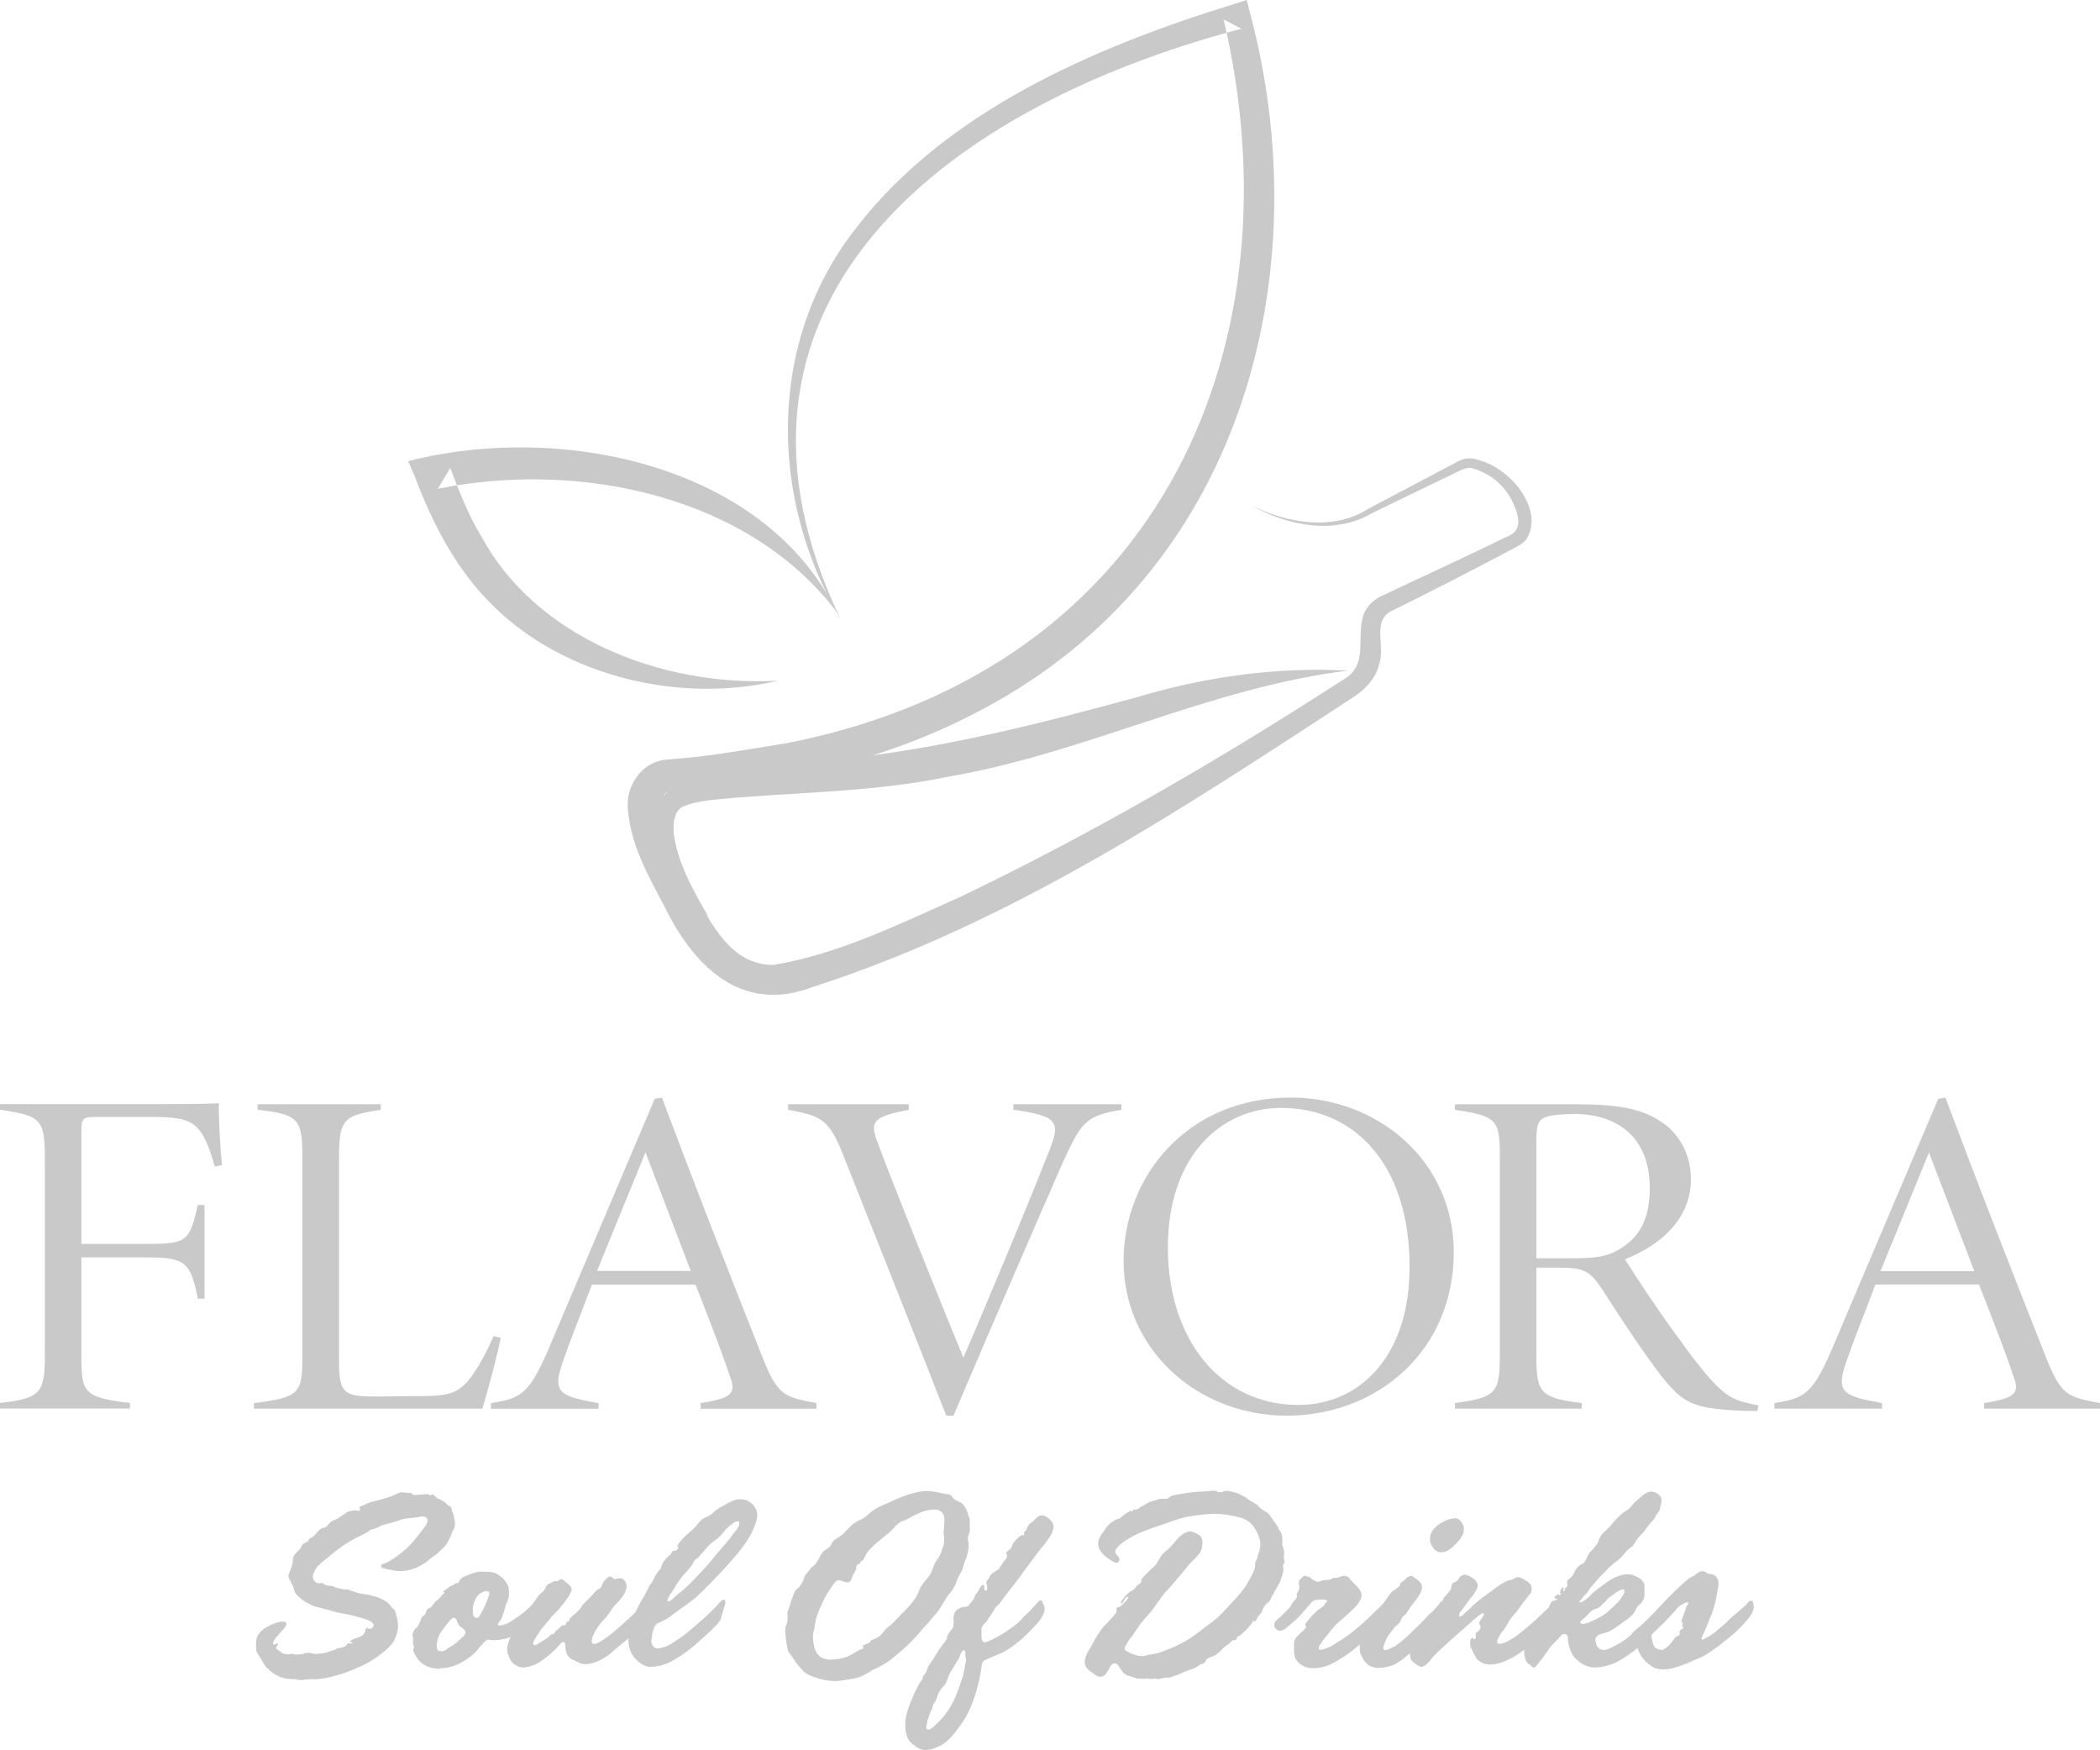 <?xml version="1.0" encoding="UTF-8"?>
<svg id="_Слой_2" data-name=" Слой 2" xmlns="http://www.w3.org/2000/svg" viewBox="0 0 233.2 194.31">
  <defs>
    <style>
      .cls-1 {
        fill-rule: evenodd;
      }

      .cls-1, .cls-2 {
        fill: #c9c9c9;
      }
    </style>
  </defs>
  <g id="_Слой_1-2" data-name=" Слой 1-2">
    <g>
      <path class="cls-1" d="m86.35,75.59c-11.61,2.7-24.84-.88-32.58-9.35-3.54-3.83-5.89-8.52-7.66-13.21l-.78-1.83c17.48-4.45,39.79.72,47.59,16.76-9.65-12.78-28.34-16.92-44.3-13.69l1.38-2.31c.95,2.49,2.02,5.27,3.44,7.58,5.95,11.03,19.64,16.74,32.91,16.04h0Z"/>
      <path class="cls-1" d="m93.29,68.64c-7.92-13.38-8.13-30.86,1.89-43.47,9.86-12.7,25.92-19.8,41.66-24.66l1.61-.51.39,1.54c7.41,27.85-.16,60.72-28.49,76.53-6.81,3.83-14.27,6.5-22.09,7.95l-7.72,1.21c-1.63.29-5.64.45-6.53.74-.31.21-.54.91-.49,1.85.29,3.19,1.94,6.24,3.52,9.22,1.94,3.5,4.16,8.17,8.89,8.09,7.31-1.23,14-4.57,20.67-7.53,14.68-7.04,28.82-15.25,42.38-24.02,3.19-1.71,1.48-4.71,2.49-7.47.33-.78.99-1.42,1.73-1.83,4.61-2.2,9.32-4.32,13.91-6.59,1.63-.58,1.73-1.56,1.23-3.09-.66-1.89-2.02-3.52-4.03-4.32-1.23-.56-1.61-.33-2.76.25l-3.07,1.48-6.15,2.98c-4.14,2.45-9.45,1.36-13.36-.88,3.97,2,9.12,2.88,13.03.35l6.05-3.19,3.01-1.59c.53-.23.91-.6,1.73-.76.88-.12,1.4.18,2,.35,3.23,1.13,6.65,5.43,4.73,8.58-.47.62-1.23.91-1.65,1.15-4.38,2.33-9.39,4.9-13.59,6.96-1.91,1.32-.35,3.89-1.19,5.99-.33,1.4-1.58,2.63-2.64,3.35-18.86,12.31-38.04,25.15-60.13,32.26-8.32,3.23-13.59-2.84-16.59-9.02-1.75-3.31-3.68-6.73-3.99-10.58-.35-2.55,1.48-5.58,4.59-5.64l1.98-.19c2.45-.16,8.73-1.24,11.24-1.65,41.97-8.34,56.69-44.87,48.33-80.32l1.98,1.03c-34.35,9.06-60.83,31.41-44.56,65.46h-.01Z"/>
      <path class="cls-1" d="m78.71,101.86c-3.07-3.38-8.69-9.72-4.59-13.96,2.2-1.56,5.1-1.71,7.53-2.2,3.85-.62,7.7-.99,11.55-1.4,11.4-1.17,22.38-3.97,33.37-6.98,7.39-2.2,15.34-3.29,23.12-2.86-15.48,1.91-29.15,9.18-44.46,11.79-7.58,1.58-15.46,1.69-23.18,2.29-2.22.23-4.53.25-6.36,1.09-.8.56-.93,1.61-.89,2.64.31,3.33,2.18,6.61,3.91,9.59h0Z"/>
    </g>
    <path class="cls-2" d="m24.66,129.36c-.23-1.93-.4-5.52-.35-6.87-.63.05-2.12.1-7.44.1H0v.62c4.46.68,4.98.99,4.98,5.26v22.05c0,4.21-.52,4.73-4.98,5.25v.62h14.42v-.62c-5.15-.62-5.38-1.14-5.38-5.25v-10.91h7.38c4.23,0,4.75.62,5.55,4.58h.74v-10.4h-.74c-.91,3.96-1.2,4.32-5.44,4.32h-7.49v-12.54c0-1.41.17-1.56,1.72-1.56h5.89c4.17,0,5.26.42,6.41,3.12.35.88.52,1.51.8,2.39l.8-.16h0Z"/>
    <path class="cls-2" d="m54.81,148.35c-.8,1.82-1.6,3.32-2.57,4.63-1.49,1.98-2.86,2.03-6.23,2.03l-3.84.05c-3.83,0-4.52-.15-4.52-3.85v-22.84c0-4.27.69-4.53,4.63-5.15v-.62h-13.68v.62c4.41.52,4.98.88,4.98,5.15v22.1c0,4.27-.29,4.68-5.38,5.31v.62h25.35c.63-1.87,1.77-6.4,2.06-7.85,0,0-.8-.2-.8-.2Z"/>
    <path class="cls-2" d="m90.67,156.41v-.62c-3.61-.73-4.29-.73-6.06-5.25-3.84-9.68-7.55-19.19-11.1-28.66l-.8.11-11.9,28.03c-2.12,4.89-3.09,5.25-6.29,5.77v.62h11.95v-.62c-4.35-.78-5.2-1.14-3.94-4.68.86-2.5,1.95-5.15,3.2-8.48h11.5c1.72,4.32,3.15,8.12,3.89,10.35.69,1.87-.17,2.29-3.32,2.81v.62h12.87Zm-13.96-15.3h-10.41c1.77-4.31,3.55-8.74,5.38-13.16l5.03,13.16Z"/>
    <path class="cls-2" d="m124.54,122.6h-12.01v.62c5.15.68,5.21,1.46,3.95,4.63-2.63,6.71-7.21,17.58-9.5,22.89-1.43-3.43-8.24-20.28-9.67-24.29-.69-1.98-.17-2.5,3.6-3.23v-.62h-13.39v.62c3.66.68,4.52.99,6.12,5.04,3.77,9.52,7.66,19.24,11.44,28.92h.8c4.29-10.09,10.41-24.18,12.18-28.19,2.06-4.47,2.52-5.1,6.47-5.77v-.62h0Z"/>
    <path class="cls-2" d="m124.77,140.02c0,9.67,8.06,17.16,18.13,17.16s18.54-7.23,18.54-18.15c0-10.14-8.47-17.17-18.08-17.17-11.5,0-18.59,8.75-18.59,18.16h0Zm31.76.63c0,10.04-5.61,15.34-12.36,15.34-8.64,0-14.48-7.28-14.48-17.48s5.95-15.5,12.59-15.5c8.24,0,14.25,6.4,14.25,17.64Z"/>
    <path class="cls-2" d="m195.27,156.04c-2.29-.42-3.2-.78-4.63-2.18-1.32-1.3-2.81-3.28-4.75-5.98-1.72-2.34-4.35-6.3-5.44-8.06,4.18-1.66,7.32-4.63,7.32-8.89,0-2.91-1.43-5.25-3.49-6.5-2.06-1.35-4.81-1.82-9.04-1.82h-13.67v.62c4.58.68,4.98,1.04,4.98,5.04v22.36c0,4.11-.52,4.53-4.98,5.15v.62h14.07v-.62c-4.58-.57-5.03-1.14-5.03-5.15v-9.88h2.4c2.92,0,3.55.31,5.03,2.6,2,3.12,4.75,7.28,6.64,9.67,2.29,2.81,3.43,3.33,8.24,3.59.4.05,1.77.05,2.23.05l.12-.62h0Zm-24.66-16.33v-13.11c0-1.66.23-2.13.74-2.44.46-.26,1.49-.47,3.55-.47,4.58,0,8.3,2.5,8.3,8.17,0,3.12-.86,5.25-3.15,6.71-1.6,1.04-3.09,1.14-5.95,1.14h-3.49Z"/>
    <path class="cls-2" d="m233.2,156.41v-.62c-3.61-.73-4.29-.73-6.06-5.25-3.84-9.68-7.55-19.19-11.1-28.66l-.8.11-11.9,28.02c-2.12,4.89-3.09,5.25-6.29,5.77v.62h11.95v-.62c-4.35-.78-5.2-1.14-3.94-4.68.86-2.5,1.95-5.15,3.2-8.48h11.5c1.72,4.32,3.15,8.12,3.89,10.35.69,1.87-.17,2.29-3.32,2.81v.62h12.87Zm-13.96-15.28h-10.41c1.77-4.31,3.55-8.74,5.38-13.16l5.03,13.16Z"/>
    <path class="cls-2" d="m33.08,186.47l-.66-.04c-1.04,0-1.95-.41-2.72-1.2-.15-.13-.31-.33-.47-.61l-.19-.32-.19-.35-.07-.11-.1-.13c-.07-.12-.13-.21-.19-.31-.04-.12-.06-.27-.06-.48v-.52c0-.33.07-.61.23-.87.25-.4.66-.75,1.26-1.03l.1-.07.19-.07c.12-.05.25-.11.37-.15.37-.12.64-.17.83-.17.16,0,.26.03.32.09l.06.11v.11c0,.12-.1.29-.32.55l-.23.24c-.09.11-.15.17-.19.21-.01,0-.06.08-.13.17l-.16.15-.1.15c-.23.29-.34.49-.34.63,0,.11.03.15.1.15.06,0,.12-.03.19-.07.09-.04.13-.07.16-.07.06,0,.1.03.1.09,0,.04-.04.11-.1.2-.07.08-.1.15-.1.2,0,.08.04.15.13.21l.16.09.16.12c.12.15.32.24.57.27.18.03.29.04.37.04.06,0,.15,0,.23-.04.06-.03.12-.04.13-.04l.1.03.07.03c.06.03.15.04.23.04.13,0,.31,0,.5-.04.18,0,.29-.03.34-.03.22-.09.47-.13.73-.13l.1.04.16.03c.12.04.26.07.44.07l.32-.03.32-.04c.16,0,.34-.05.56-.11l.5-.17c.22-.05.35-.09.37-.11.22-.13.38-.2.44-.2.4-.03.7-.13.89-.32l.03-.07.07-.07c.03-.05.06-.09.1-.09.03,0,.06,0,.07.04.06,0,.1.03.16.03s.1-.03.16-.07c.03,0,.06-.03.06-.07,0-.03,0-.04-.06-.04h-.13c-.07,0-.1,0-.1-.04,0-.04.03-.08.1-.11.1-.09.28-.17.53-.27l.29-.09c.1-.04.19-.07.23-.09.2-.09.35-.21.42-.35l.13-.2.03-.21c.06-.15.13-.21.23-.21,0,0,.06.03.13.07.06.03.1.04.16.04s.16-.05.26-.15c.09-.09.13-.19.13-.27,0-.15-.13-.29-.37-.44l-.32-.15c-.09-.04-.18-.07-.26-.09-.45-.15-1-.29-1.6-.44l-.76-.15-.82-.15-.7-.21-.66-.17-.47-.13-.44-.11c-.32-.09-.59-.21-.82-.35-.41-.2-.82-.49-1.23-.89-.15-.13-.26-.32-.37-.56l-.06-.31-.16-.31-.1-.21-.07-.21-.1-.15-.07-.13c-.06-.12-.07-.21-.07-.31,0-.07,0-.16.06-.27l.1-.27.1-.24.1-.27c.06-.2.1-.37.1-.49,0-.2.03-.39.07-.55.06-.16.19-.33.37-.52l.1-.09.13-.13c.09-.09.15-.16.19-.21l.07-.11.03-.13.16-.21c.03-.07.12-.13.23-.17l.16-.07.16-.09s.06-.09.1-.15l.03-.11.07-.04s.09-.09.23-.15l.1-.04.1-.07c.06-.03.12-.09.19-.2l.19-.21.2-.21.23-.2.13-.09.19-.03c.16-.05.26-.11.34-.15.06-.05.1-.12.16-.2l.1-.11c.1-.09.19-.2.29-.28.06,0,.19-.07.34-.15l.19-.07.2-.11c.1-.09.22-.17.37-.27.16-.09.26-.16.32-.2l.2-.15c.1-.07.19-.12.29-.13l.32-.09.32-.04c.1,0,.19,0,.26.04h.19c.1,0,.16-.03.16-.09v-.13l-.06-.13c0-.07.06-.13.16-.17l.13-.04.16-.04c.28-.19.66-.33,1.16-.45.79-.19,1.39-.36,1.84-.52.06-.03.16-.07.29-.13l.34-.15c.29-.15.51-.21.63-.21l.29.04.34.03h.2c.1,0,.18,0,.2.03l.23.2h.47l.29-.04h.44l.16-.03c.12,0,.22,0,.29,0l.1.03.07.07.03.04.16-.07.16-.04c.06,0,.13.04.2.13l.07.09.1.09c.06.08.16.13.29.17l.32.15c.13.05.29.17.47.32l.2.21c.09.05.18.11.26.15.1.05.16.16.19.31,0,.09.03.21.1.37.09.16.15.39.19.68.06.27.07.47.07.63s-.04.35-.13.55l-.16.28-.1.28c-.1.32-.29.69-.56,1.13-.1.15-.25.29-.42.45l-.47.45c-.13.15-.34.31-.63.48l-.34.27-.29.24c-.98.73-1.98,1.08-2.99,1.08-.2,0-.47-.03-.76-.09l-.34-.07-.26-.04c-.51-.09-.76-.2-.76-.35,0-.09.06-.17.19-.24l.37-.13c.18-.07.4-.2.66-.37.22-.13.45-.29.7-.48l.66-.52c.35-.29.72-.67,1.1-1.13l.5-.61.47-.61.07-.09.07-.11.19-.24c.13-.21.2-.4.2-.55,0-.29-.19-.44-.57-.44-.1,0-.22,0-.34.04l-.22.05h-.16l-.4.07-.42.03c-.34.03-.6.08-.82.15-.64.24-1.19.4-1.6.49l-.37.09c-.13.04-.23.09-.34.13l-.26.15c-.13.05-.23.11-.34.15l-.13.03-.19.03c-.13.03-.2.07-.26.11-.15.15-.35.28-.63.41l-.7.35-.69.37c-.5.28-.92.56-1.29.83-.18.12-.38.28-.63.48l-.63.52-.69.55c-.2.19-.4.36-.56.52-.13.16-.23.35-.32.55-.13.2-.19.39-.19.56,0,.16.06.33.2.52.18.16.32.24.44.24l.16-.04h.13c.06,0,.16.03.26.07l.1.09.16.07c.06.04.19.07.34.07l.32.04c.06,0,.12,0,.19.04l.16.11c.09,0,.19.04.34.09l.37.07.1.03.13.03s.04.03.13,0h.2c.12,0,.34.07.66.2l.44.15.37.09.73.13c.29.03.53.08.7.15.19.03.42.11.7.21l.63.31c.25.11.48.32.73.65l.07.11.1.09c.09.09.15.15.19.17.06.11.13.24.19.41l.03.2.06.21c.09.35.13.68.13.97,0,.56-.16,1.12-.47,1.72-.31.51-1,1.14-2.08,1.89-.61.41-1.26.76-1.95,1.04l-.47.21-.44.17c-.35.15-.69.27-1,.35l-1.1.31c-.42.09-.81.16-1.13.2-.16.03-.41.04-.73.04h-.37l-.32.03h-.19l-.19.04c-.13,0-.23.03-.32.03l-.57-.07h.21Z"/>
    <path class="cls-2" d="m48.88,185.29c-1.01,0-1.8-.31-2.34-.91-.2-.24-.4-.55-.56-.89l-.07-.13-.03-.11.03-.13.07-.15c0-.09-.03-.2-.07-.32-.04-.17-.06-.29-.06-.37l.03-.15v-.2l-.03-.17-.06-.2c0-.05.03-.16.1-.31l.07-.2c.06-.12.1-.19.16-.21l.1-.11.16-.11c.03-.05.07-.15.13-.28l.16-.31.16-.44c0-.05.07-.12.19-.17l.06-.07.13-.09.06-.17.06-.15c0-.13.07-.23.19-.31l.2-.11.19-.11c.06-.07.12-.16.19-.27l.16-.2c.06-.09.12-.16.2-.21l.13-.07.13-.13.16-.15.13-.15.06-.09.03-.07.07-.07.1-.03c.06-.04.07-.07.07-.09s0-.05-.03-.07c-.06-.04-.07-.07-.07-.09,0-.05.04-.11.13-.15l.13-.07.07-.04.37-.31.2-.09.23-.09.07-.07.06-.07.19-.03.16-.04c.06,0,.12-.09.19-.27.06-.15.19-.28.44-.41l.37-.15.19-.09.19-.07c.42-.17.82-.27,1.19-.27s.61,0,.82.03c.29,0,.56.05.76.13.25.11.54.32.89.63.35.39.56.73.6,1.03l.03.41c0,.2,0,.43-.03.65-.04.12-.1.29-.19.52l-.13.27-.06.28-.32,1.04-.13.27-.19.27c-.13.16-.19.27-.19.32,0,.09.06.13.2.13.1,0,.25-.03.42-.07l.19-.07.13-.03c.18-.07.35-.17.56-.31l.53-.35.53-.37.47-.37c.35-.31.64-.57.89-.83l.06-.04.07-.11.23-.24c.12-.16.22-.24.29-.24.1,0,.16.04.19.13.06.08.07.17.07.31,0,.41-.07.77-.23,1.08-.18.49-.53.99-1.05,1.48-.83.73-1.7,1.21-2.55,1.45-.53.15-1.07.21-1.6.21l-.26-.03-.23-.04c-.09,0-.18.04-.23.13l-.2.17-.5.55-.42.52c-.41.39-.79.68-1.16.91-.91.61-1.86.91-2.84.91l.04.06Zm4.1-5.65c.09,0,.18-.07.26-.21l.1-.15.07-.15c.32-.56.61-1.17.83-1.82l.07-.2c0-.07.03-.15.03-.21,0-.16-.1-.24-.32-.24-.16,0-.31.04-.44.13-.13.05-.25.13-.37.21-.23.2-.41.48-.53.83-.12.29-.18.6-.18.91,0,.25.03.45.07.61.07.2.2.29.38.29h.03Zm-3.97,3.71l.16-.03c.13-.03.25-.07.34-.13l.2-.17.26-.15c.37-.2.73-.48,1.1-.83l.19-.2.23-.17c.13-.16.2-.31.2-.44,0-.07-.04-.15-.1-.24-.06-.05-.13-.13-.23-.21l-.29-.21c-.07-.07-.13-.16-.19-.27l-.16-.35-.03-.09-.03-.11c-.09-.09-.18-.13-.23-.13-.09,0-.19.05-.32.15l-.16.15c-.06.04-.09.09-.1.13l-.44.56-.44.59c-.13.16-.23.41-.34.73-.09.32-.13.6-.13.83,0,.39.12.56.37.56h.15v.04h-.01Z"/>
    <path class="cls-2" d="m58.31,185.16c-.53,0-.97-.16-1.33-.48-.18-.17-.34-.43-.47-.76-.13-.31-.19-.56-.19-.79,0-.27.06-.57.2-.93.1-.27.25-.56.42-.89l.44-.73c.16-.31.29-.55.4-.72l.07-.2.07-.17c.06-.15.13-.24.2-.31.32-.29.56-.53.73-.72.12-.16.29-.39.53-.69l.26-.37.23-.32.16-.15.16-.13c.12-.09.2-.19.26-.27l.1-.2.07-.15c.09-.12.19-.21.29-.31l.19-.09.19-.07.2-.13c.1-.03.19-.04.23-.04l.07.03h.06c.09,0,.16-.04.23-.13.06-.07.16-.11.26-.11.06,0,.18.05.32.17l.16.15.13.09c.16.13.26.24.34.32.12.13.19.27.19.39s-.04.25-.13.39l-.07.17-.1.2-.53.73c-.18.21-.4.49-.66.83l-.4.39-.37.39-.66.8c-.25.28-.45.53-.63.79l-.03.09-.1.13c-.1.15-.19.27-.26.37-.19.32-.31.56-.34.73,0,.13.07.2.23.2.09,0,.19-.05.32-.15l.16-.09.13-.09.44-.28c.2-.12.35-.21.44-.31l.16-.15c.06-.04.09-.07.13-.09l.07-.03.1-.04c.09,0,.13-.03.16-.07l.07-.11.07-.13.13-.11.19-.13s.04-.07.13-.13l.1-.11c.13-.13.23-.2.29-.2h.1l.07.04h.03l.06-.07c.06-.04.07-.09.07-.13l.03-.07.03-.09.06-.03.07-.04c.06,0,.12-.03.13-.04l.06-.07v-.07s0-.09.03-.13c.06-.07.16-.17.29-.31l.37-.31.26-.24.26-.28.19-.31c.1-.12.19-.21.26-.31.19-.17.42-.4.7-.69l.69-.76.13-.05.19-.11c.12-.09.19-.2.2-.28l.06-.15.07-.15.1-.15.13-.2.13-.11.13-.13c.12-.09.25-.15.37-.15l.16.07.1.09c.12.09.2.13.26.13s.12-.03.2-.07l.16-.03h.16c.09,0,.18,0,.26.04.06.04.13.09.2.15.19.17.29.39.29.65,0,.49-.28,1.05-.83,1.66l-.34.35-.29.32-.26.39-.26.37-.29.39-.34.35c-.28.31-.47.56-.57.73l-.26.39-.2.39c-.16.29-.23.56-.23.8,0,.2.09.31.26.31.12,0,.26-.04.44-.13l.2-.11.23-.13c.54-.35,1.1-.77,1.68-1.28,1.02-.89,2.01-1.8,2.91-2.72.03-.03.07-.08.13-.15l.1-.21c.12-.19.22-.28.29-.28.06,0,.07.04.07.13v.15c0,.11.03.25.1.44.03.11.06.21.06.32,0,.56-.1.97-.32,1.21-.63.83-1.62,1.8-2.99,2.9l-.83.69c-.32.29-.61.52-.89.68-.57.36-1.13.6-1.68.69-.19.03-.37.04-.53.04-.18,0-.32-.03-.44-.07l-.44-.21-.42-.21c-.28-.09-.5-.29-.63-.56-.13-.23-.2-.49-.23-.8v-.24l-.03-.2c-.04-.12-.1-.17-.19-.17-.1,0-.2.05-.29.17l-.19.2-.19.21c-.42.47-.92.91-1.49,1.32-.81.61-1.54.91-2.22.91l.13.04Z"/>
    <path class="cls-2" d="m72.38,185.09c-.57,0-1.1-.23-1.58-.68-.47-.41-.78-.92-.92-1.52-.06-.25-.1-.53-.1-.84,0-.24.03-.52.07-.83l.06-.39.07-.44.16-.45.2-.31c.06-.09.1-.2.16-.37l.03-.17.07-.15.4-.83.23-.41.26-.41c.19-.35.34-.61.44-.83.06-.2.19-.43.4-.68.13-.19.26-.41.37-.69.06-.13.15-.29.29-.48l.16-.2.19-.21.07-.2.1-.24c.06-.19.13-.32.2-.39l.23-.31c.09-.09.18-.17.26-.24l.1-.11.16-.09.07-.13.07-.17.06-.07.06-.04s.06-.04.07-.04l.1.03h.07l.1-.03.07-.07c.12-.09.19-.17.19-.24,0-.03-.01-.07-.03-.11l-.06-.03v-.13l.07-.11c.06-.09.13-.2.23-.31l.26-.31.37-.37.4-.35.37-.32.34-.35.32-.39.34-.37c.1-.07.22-.15.37-.21l.37-.17.16-.09.19-.13s.09-.07.2-.17c.06-.05.1-.11.16-.15.09-.09.19-.16.29-.21.06-.04.15-.12.29-.21.18-.09.29-.16.34-.17l.44-.27.44-.2c.32-.17.64-.27,1-.27.63,0,1.13.23,1.49.68.28.35.42.69.42,1.03s-.07.68-.23,1.08c-.09.29-.23.63-.44,1.03-.26.51-.6,1.04-1.02,1.58-.13.17-.32.41-.57.72l-.63.72c-.54.65-1.42,1.58-2.62,2.8l-.7.69c-.26.27-.5.48-.69.65-.23.17-.5.39-.82.63l-.86.61-.82.61c-.32.24-.6.43-.86.56l-.42.21-.44.2c-.16.13-.29.33-.4.61l-.1.35-.06.37-.03.27-.06.28c0,.25.06.45.19.61.16.19.32.28.53.28l.29-.04.32-.09c.26-.07.57-.2.92-.41l.4-.27.42-.27c.44-.27.95-.68,1.58-1.24l1.33-1.14c.48-.47.92-.88,1.29-1.26l.26-.32c.12-.12.22-.21.32-.31.09-.04.15-.07.19-.07.06,0,.1.03.16.09.01.08.03.15.03.21,0,.13-.04.28-.1.45l-.07.21-.06.21-.13.44-.1.39c-.07.25-.23.49-.47.76l-.34.32-.32.35c-.51.47-1.01.92-1.52,1.37-1.08.96-2.15,1.69-3.18,2.2-.66.31-1.29.45-1.92.45l.04.03Zm1.82-7.27c.1,0,.31-.12.6-.37l.13-.15.16-.13c.12-.09.19-.16.19-.17.53-.39,1.16-.97,1.89-1.73l.83-.89c.35-.35.61-.65.82-.91l.89-1.08.92-1.07c.32-.35.6-.72.86-1.13l.23-.24.19-.28c.13-.21.2-.4.2-.56,0-.15-.07-.21-.2-.21-.18,0-.44.15-.79.44-.13.08-.23.17-.32.31l-.16.11s-.04.08-.07.09l-.37.44c-.15.19-.29.33-.44.44l-.2.17-.26.2c-.2.15-.37.27-.47.37l-.42.45-.37.45c-.16.16-.28.29-.37.39-.04.09-.1.16-.2.21l-.26.21c-.1.08-.19.2-.26.39l-.1.21-.16.17c-.09.15-.22.32-.4.49l-.44.48c-.19.24-.44.56-.7.97l-.29.49-.32.48-.06.07-.07.09-.1.21c-.13.21-.19.37-.19.45-.03.08.01.12.09.12v.02Z"/>
    <path class="cls-2" d="m92.53,186.63c-.54,0-1.1-.09-1.65-.27-.83-.24-1.41-.52-1.71-.87l-.29-.31-.26-.31c-.19-.23-.35-.44-.47-.65l-.23-.31-.2-.28c-.18-.24-.28-.48-.29-.69-.16-.85-.23-1.49-.23-1.9,0-.24.04-.47.13-.65.09-.2.13-.47.13-.8v-.17l-.03-.15c0-.12,0-.23.03-.32l.23-.65.2-.68.16-.37.13-.37c.09-.2.2-.37.37-.49.12-.09.25-.24.37-.41l.26-.45.06-.17.06-.2c.06-.16.1-.27.16-.32l.07-.09.1-.13c.1-.09.16-.16.19-.21.12-.21.29-.4.53-.56.19-.17.34-.36.44-.56l.19-.31.13-.27c.12-.21.26-.4.44-.56l.34-.21c.12-.09.22-.17.29-.24l.07-.15.07-.11c.06-.13.13-.24.2-.32.1-.12.28-.24.53-.39.2-.12.42-.27.63-.48l.5-.52c.42-.44.82-.75,1.19-.91.25-.09.51-.25.79-.45l.32-.28.34-.28c.18-.16.45-.33.83-.52l.44-.2.5-.2c1.46-.72,2.72-1.16,3.75-1.3.19-.03.38-.04.57-.04.42,0,.92.07,1.49.2l.42.09.42.07c.18,0,.28.04.32.09.06,0,.13.12.26.31.1.13.28.25.53.37l.29.13c.12.05.2.12.26.2.19.19.35.44.47.73l.13.39.12.37c.06.12.07.27.07.45v.8c.01.11.01.19,0,.24l-.07.24-.07.2c-.06.16-.07.29-.07.39v.24l.06.15c.01.13.03.25.03.35,0,.31-.06.67-.16,1.07l-.1.32-.13.31c-.1.28-.19.52-.23.72-.01.17-.13.43-.34.76l-.2.39-.16.37c-.07.27-.2.56-.4.89l-.29.41-.32.39-.73,1.17c-.26.45-.54.8-.82,1.07l-.42.52c-.18.21-.32.39-.44.52-.16.12-.32.29-.5.52l-.2.27-.26.28c-.81.91-1.7,1.73-2.65,2.49-.51.44-1.14.84-1.92,1.2l-.44.21-.44.27c-.34.21-.63.36-.86.44-.31.13-.66.23-1.08.28l-1.1.17c-.32.04-.59.05-.82.05l-.03-.02Zm-.19-2.37c.56,0,1.14-.11,1.73-.32.44-.19.79-.39,1.08-.59.06-.04.12-.08.19-.11.1-.04.22-.09.34-.13.09,0,.15-.05.19-.13v-.11l-.06-.09c0-.07.09-.15.29-.21.25-.09.41-.16.5-.24l.1-.13.03-.09c.06-.03.13-.05.23-.07.37-.13.66-.31.86-.52l.19-.21.19-.24c.18-.2.32-.35.44-.45.28-.19.59-.47.92-.83l.42-.45.44-.44c.83-.83,1.38-1.57,1.62-2.25.09-.27.28-.59.57-.97l.37-.45.34-.45c.06-.12.13-.27.2-.44l.16-.45c.13-.36.29-.64.47-.83.1-.09.22-.33.37-.72l.1-.35.13-.31c.06-.2.1-.39.1-.55v-.44c-.04-.2-.06-.36-.06-.48,0-.16.01-.4.06-.72v-.32l.03-.37c0-.79-.38-1.2-1.13-1.2-.25,0-.54.04-.86.11-.54.13-1.23.44-2.05.91l-.32.15-.29.11c-.25.11-.44.21-.56.35l-.26.24-.2.24c-.19.2-.35.36-.47.45-.47.39-1.01.83-1.62,1.34-.13.13-.29.29-.5.49-.15.16-.28.33-.42.52l-.13.31-.16.28c-.01.08-.06.12-.13.15l-.1.07-.07.04-.07.11-.04.12s-.09.05-.16.07l-.16.09c-.06.08-.09.17-.1.28v.13l-.03.15-.19.31-.16.31-.2.52c-.09.16-.2.24-.37.24s-.34-.04-.53-.13c-.19-.07-.35-.11-.47-.11-.18,0-.32.09-.44.27-.7.91-1.21,1.8-1.55,2.65-.31.65-.48,1.17-.56,1.54l-.07.41-.06.41-.1.45c-.06.17-.07.32-.07.45,0,1.25.32,2.05.95,2.41.28.16.66.24,1.13.24l-.02-.02Z"/>
    <path class="cls-2" d="m102.45,194.25c-.28-.03-.57-.17-.89-.44-.28-.2-.5-.41-.66-.63-.16-.25-.26-.6-.34-1.04-.01-.16-.03-.33-.03-.52v-.32c0-.53.18-1.24.5-2.1.34-.83.64-1.49.92-2.02l.26-.44c.16-.17.23-.28.23-.32l.03-.15.03-.13s.03-.08.07-.11l.07-.04.03-.09c.09-.09.18-.21.23-.39l.07-.21.07-.2.29-.45.29-.41.26-.45.29-.44.34-.52.37-.48.13-.2c.09-.09.13-.16.13-.21l.03-.09v-.09c.01-.09.04-.16.07-.21.12-.24.29-.49.53-.73.06-.09.12-.29.13-.56v-.28l-.03-.35c0-.05.03-.15.07-.27.01-.13.03-.23.06-.28.09-.15.18-.25.26-.32.16-.13.32-.23.53-.28l.19-.07h.19c.12,0,.2-.03.26-.07.09-.03.15-.08.19-.15.01-.05.07-.13.19-.24l.1-.11.07-.11c.12-.12.19-.23.2-.35.03-.13.09-.25.19-.37l.16-.21.16-.24c.09-.23.19-.39.29-.45.06-.07.09-.12.13-.13h.13s.06.04.06.13v.39c.03.08.07.11.13.11.13,0,.2-.09.2-.27,0-.09-.01-.2-.03-.37l-.06-.15v-.13c0-.05.03-.13.07-.21l.1-.09.07-.11.1-.2.1-.17c.09-.13.19-.23.34-.31l.34-.21.29-.21s.04-.09.07-.13v-.04l.03-.07.16-.13.03-.09.06-.09.2-.31c.12-.09.19-.2.23-.28l.06-.15c.03-.05.06-.11.06-.15,0,0-.01-.05-.06-.13l-.03-.04-.03-.11c0-.07.06-.16.2-.27l.34-.28.1-.21.07-.24c.09-.16.19-.29.29-.39l.19-.2.2-.21c.18-.13.32-.2.44-.24l.07.04h.03l.07-.04v-.11l-.03-.11s.06-.11.19-.24l.1-.15.07-.17c.06-.17.13-.29.2-.35.06-.07.19-.17.37-.32l.19-.15.19-.2c.22-.24.45-.37.69-.37.19,0,.38.07.56.2.13.08.29.2.44.37.19.2.29.44.29.69,0,.31-.13.67-.37,1.07-.18.27-.41.59-.7.96l-.73.91c-.38.52-.83,1.13-1.36,1.82l-.63.89-.66.85-.7.89c-.26.35-.47.63-.63.85-.07.11-.18.24-.32.41l-.16.15-.19.17-.26.45-.29.45-.23.31-.2.35-.19.17-.19.21c-.1.16-.18.32-.19.48v.73c.01.16.03.29.03.39.06.21.16.32.32.32.06,0,.18-.03.32-.07.48-.19,1.16-.55,1.99-1.07.19-.13.42-.29.7-.48.2-.16.42-.32.63-.48.13-.12.29-.27.44-.44l.19-.21.2-.2c.53-.49.97-.96,1.33-1.38l.06-.09.13-.11c.09-.09.16-.13.23-.13.1,0,.19.11.26.37l.13.27c.03.11.06.19.06.27,0,.51-.31,1.09-.92,1.76-.6.65-1.17,1.22-1.73,1.72-.72.61-1.39,1.08-2.02,1.41-.28.12-.67.28-1.16.48l-.26.13-.23.09c-.23.11-.4.19-.5.27-.07.08-.12.16-.13.27l-.06.27c-.01.2-.06.44-.1.72l-.13.68c-.42,1.84-.94,3.25-1.52,4.25-.28.48-.69,1.05-1.2,1.73-.6.73-1.17,1.24-1.71,1.49-.6.31-1.16.45-1.71.45l-.28-.07h.1Zm.63-2.19c.07,0,.18-.04.29-.13l.26-.17c.48-.44.92-.88,1.29-1.34.48-.64.88-1.32,1.19-2.02.38-1,.66-1.76.82-2.28.06-.28.15-.67.23-1.17l.06-.32.07-.35c0-.05-.01-.13-.06-.24l-.03-.15v-.39c0-.19-.06-.28-.19-.28-.07,0-.16.09-.26.28l-.1.17-.07.21c-.07.19-.13.31-.16.35-.01.03-.07.12-.19.27l-.1.21-.13.21c-.28.41-.48.76-.6,1.04l-.19.48c-.07.2-.15.37-.2.49l-.34.41-.34.45c-.07.09-.13.24-.19.41l-.13.41-.13.21-.1.21c-.13.16-.19.31-.2.44l-.16.41-.19.45c-.13.37-.23.68-.29.89v.09l-.03.15c-.03.09-.06.2-.06.28,0,.09.03.17.07.24l.07.04h.1v.04Z"/>
    <path class="cls-2" d="m128.69,186.47l-.23-.07-.2-.04-.19.04-.19.03c-.07,0-.16,0-.26-.03-.1-.03-.19-.04-.26-.04l-.32.04h-.32c-.25,0-.47-.03-.66-.09l-.29-.11-.29-.09c-.25-.08-.44-.15-.57-.24s-.23-.2-.32-.35l-.1-.17-.16-.17-.07-.15-.1-.15c-.13-.13-.25-.2-.37-.2-.16,0-.31.08-.42.24l-.13.21-.1.2-.07.11-.1.15c-.09.15-.15.24-.19.31-.16.17-.37.27-.63.27-.16,0-.34-.08-.53-.21l-.26-.2-.26-.17c-.37-.31-.57-.53-.57-.68-.06-.15-.07-.27-.07-.39,0-.29.09-.61.26-.96l.26-.45.26-.44.29-.55.32-.55c.28-.44.53-.79.76-1.04l.37-.37.29-.31c.26-.27.47-.51.63-.73.06-.12.1-.21.1-.31v-.09l-.03-.07.03-.09.07-.09.15-.03.19-.07c.06-.04.13-.12.23-.21l.2-.2.06-.04.03-.07.16-.17c.13-.15.2-.24.2-.31,0-.04-.03-.07-.07-.07-.09,0-.18.08-.26.21l-.13.17-.1.2c-.09.12-.15.17-.19.17-.06,0-.07-.03-.07-.07,0-.05.04-.16.13-.31l.13-.15.06-.09c.28-.39.63-.71,1.08-.93.06-.04.12-.09.16-.15l.13-.2c.03-.05.09-.11.16-.15l.2-.13.07-.04.07-.07c.06-.05.07-.13.07-.24,0-.15.09-.29.26-.45l.2-.21.19-.2.47-.45.5-.48c.09-.13.19-.29.29-.49l.16-.24.13-.24c.1-.15.25-.29.42-.45l.44-.37c.13-.13.28-.27.42-.44l.37-.44c.29-.36.59-.61.86-.79.29-.16.54-.24.73-.24.18,0,.38.08.63.21.26.12.45.25.57.41.1.13.16.33.16.61,0,.53-.13.96-.37,1.26l-.37.44-.42.39c-.34.35-.57.63-.73.85-.18.24-.44.53-.76.91l-.79.93-.4.45-.42.45c-.26.36-.51.69-.73,1-.5.73-.97,1.34-1.45,1.82-.38.44-.82,1.03-1.29,1.78l-.13.21-.16.15c-.13.16-.2.29-.26.39l-.1.17-.1.2c-.1.16-.16.29-.16.39s.06.17.16.24l.26.13.2.13.26.09.19.07.19.04c.13.08.26.11.37.11h.16l.13.03c.16,0,.29-.03.42-.07l.29-.09.29-.03.29-.07.32-.04.37-.11.37-.13c.92-.35,1.76-.73,2.49-1.14.32-.19.66-.41,1.05-.68l.95-.73.97-.73c.37-.27.67-.53.92-.79l.86-.91.89-.96c.64-.71,1.13-1.37,1.45-2.02l.26-.48.26-.52c.09-.21.13-.49.13-.83,0-.09.03-.2.1-.31l.07-.09.06-.13c0-.12.03-.24.06-.37l.09-.2c.06-.2.12-.36.13-.48l.06-.44c0-.55-.18-1.09-.5-1.65-.38-.71-.94-1.16-1.65-1.37-1.04-.29-2.02-.44-2.94-.44-.72,0-1.71.11-2.97.31-.44.09-.97.24-1.58.44l-.76.28-.79.27c-1.35.45-2.33.84-2.94,1.17-.5.27-.91.52-1.26.79l-.23.2-.23.24c-.18.17-.26.35-.26.52,0,.12.09.27.26.45.13.16.2.29.2.39,0,.11-.04.2-.1.28-.07.08-.15.11-.23.11s-.2-.05-.37-.15l-.37-.21c-.86-.57-1.29-1.16-1.29-1.73,0-.12,0-.24.03-.39.1-.35.29-.68.57-1l.19-.28.2-.28c.18-.2.32-.35.47-.45l.16-.09.1-.09c.12-.09.22-.13.29-.15.28-.09.42-.13.42-.15l.26-.2.2-.2c.06-.04.16-.09.26-.15l.1-.07.16-.09.1-.07c.06-.03.09-.04.1-.04l.07.04.07.03.07-.03.03-.09c.06-.07.1-.11.16-.11l.06.04h.07l.16-.04.13-.04.26-.2.26-.15.19-.09.19-.13c.16-.09.29-.17.42-.21l.26-.09.23-.07c.4-.13.66-.2.79-.2h.2l.26.03c.1,0,.19-.03.29-.09l.16-.13.16-.09.13-.07.16-.03c.06-.04.19-.07.37-.07l.37-.07c.85-.16,1.84-.27,2.99-.31l.37-.03.37-.04.13.04.19.04c.13.08.26.11.4.11.12,0,.25-.03.37-.11l.13-.03.1-.03c.06,0,.16,0,.32.04l.23.04.26.07c.22.03.4.08.53.15l.26.11.26.15.4.21.34.29c.53.27.88.49,1.05.68.06.08.15.15.23.24l.32.2c.26.16.44.29.56.39.09.11.19.25.32.45l.34.48c.13.19.25.36.34.49l.13.31.19.28c.1.16.16.4.19.72v.73l.06.17.06.2c.06.15.07.27.07.37v.31l-.03.31s0,.12.03.24l.06.28c0,.08-.04.15-.13.24-.04.09-.06.15-.06.17s0,.08.03.15l.03.27c0,.16-.04.36-.13.61l-.1.31c-.04.11-.06.19-.07.24-.06.19-.18.43-.34.69l-.2.35-.19.32c-.1.24-.22.44-.34.61l-.03.13-.07.15c-.07.12-.15.2-.23.24-.25.2-.38.36-.42.45l-.16.28-.1.31-.19.24-.23.28-.07.11-.1.2c-.09.16-.16.24-.2.24h-.07v-.03l-.07-.04-.07.04s-.04.05-.06.11l-.32.44-.44.49-.5.45-.19.15-.23.11s-.04.09-.06.15l-.06.15s-.04.05-.07.07h-.19c-.09,0-.19.04-.29.13l-.2.21-.42.31c-.18.12-.31.23-.37.32-.15.15-.26.27-.37.37-.15.12-.28.21-.4.31l-.26.13-.26.09c-.19.08-.34.15-.44.24-.06.04-.09.09-.1.13l-.07.15c-.06.11-.18.19-.34.24-.13,0-.25.08-.37.17l-.19.13-.2.13-1.29.48-.44.21c-.19.09-.35.15-.47.17-.09,0-.18.03-.23.07l-.2.09c-.07.03-.18.05-.29.07h-.4l-.19.04-.2.04c-.16.04-.28.07-.37.07v.04l.03.02Z"/>
    <path class="cls-2" d="m145.79,185.22c-.63,0-1.17-.21-1.62-.65-.32-.31-.47-.73-.47-1.3v-.68c0-.21.03-.39.07-.52.06-.07.12-.17.2-.31l.29-.27c.06-.07.13-.16.23-.27l.16-.09.1-.11.19-.2c.06-.09.1-.16.1-.21l-.03-.09v-.03c-.06-.04-.07-.09-.07-.15,0-.03.09-.15.26-.35l.5-.61c.22-.21.42-.41.6-.59l.32-.2.34-.27.16-.21c.03-.07.07-.13.13-.17l.1-.13s.06-.05.06-.09c0,0-.06-.04-.19-.09l-.16-.03h-.5l-.19.03h-.13c-.25.04-.44.12-.56.24-.07.09-.18.2-.29.35l-.16.17-.13.15c-.42.51-.79.91-1.1,1.21l-.6.52-.57.49c-.25.2-.47.31-.69.31s-.41-.12-.57-.37c-.06-.09-.07-.2-.07-.31,0-.15.06-.29.19-.44l.23-.21.2-.17.56-.53.56-.59.37-.61.16-.15.1-.13c.1-.09.16-.2.16-.31v-.08l-.06-.13s.03-.08.07-.15l.1-.15c.1-.16.16-.35.16-.56l-.06-.21v-.24c0-.09,0-.19.06-.27l.1-.11.1-.09.13-.13.1-.13c.06-.03.13-.04.19-.04,0,0,.04,0,.07.03h.06l.07.03.1.04h.13l.13.09.26.21.2.11c.16.11.31.15.44.15.09,0,.19-.03.34-.09l.2-.07.37-.04h.16c.1,0,.19-.03.29-.07l.16-.07.19-.09h.34c.12,0,.25-.04.4-.13.18-.05.32-.09.44-.09.19,0,.37.08.53.21l.19.24.19.21.32.32.34.37c.25.29.37.56.37.8,0,.28-.15.61-.44,1-.25.31-.63.68-1.13,1.13l-.63.55c-.25.2-.45.39-.63.56-.35.39-.7.8-1.08,1.28l-.53.68-.06.15-.13.15c-.09.16-.13.28-.13.35,0,.15.06.21.2.21.28,0,.75-.17,1.42-.55.2-.12.44-.27.69-.44.1-.05.19-.11.26-.15l.07-.07.07-.03c.69-.44,1.58-1.17,2.72-2.2l1.36-1.34.29-.28c.1-.09.18-.17.2-.24.09-.09.15-.15.19-.15.1,0,.16.08.16.21v.52l.03.37v.32c0,.25-.09.47-.2.65-.15.21-.38.47-.7.76l-.37.39-.37.35c-.57.52-1.07.97-1.49,1.32-.63.52-1.2.97-1.73,1.32l-.32.17-.29.21c-.26.15-.48.27-.66.35-.69.39-1.45.55-2.25.56h.06Z"/>
    <path class="cls-2" d="m160.02,172.35c-.35,0-.64-.17-.89-.52-.23-.31-.34-.61-.34-.91,0-.81.5-1.46,1.49-1.97.45-.24.91-.37,1.36-.37.25,0,.45.15.66.44.18.24.26.49.26.76,0,.41-.18.83-.53,1.24-.19.24-.37.43-.53.56-.19.2-.38.36-.56.48-.31.2-.61.29-.94.29h.02Zm-6.79,12.85c-.38,0-.73-.07-1.05-.2-.25-.09-.51-.35-.79-.76-.26-.41-.4-.85-.4-1.28,0-.15,0-.32.06-.55l.07-.28.06-.21c0-.15.09-.28.2-.41l.19-.15.16-.21.07-.09.06-.13c.09-.09.13-.17.13-.24,0-.04-.04-.08-.13-.11-.04,0-.06-.04-.06-.09s0-.09.06-.15l.16-.11c.12-.13.25-.29.37-.49.19-.32.38-.56.57-.73.1-.09.19-.21.26-.35l.13-.21.1-.2.26-.32.23-.37.32-.44c.12-.17.22-.31.32-.39l.23-.17.19-.13c.19-.15.32-.25.4-.32l.07-.13.03-.13c.03-.05.09-.12.16-.17l.2-.15.16-.15.19-.2c.18-.13.32-.2.47-.2.09,0,.18.03.26.09l.19.15.26.17.23.2c.19.16.29.37.29.63,0,.2-.06.43-.19.68-.1.19-.25.41-.42.65l-.32.41-.34.45-.29.45c-.1.19-.22.35-.34.45l-.19.15-.16.2-.1.24-.1.21c-.07.09-.19.21-.37.37l-.19.17-.16.2-.32.41-.32.44c-.09.15-.19.37-.32.68-.1.29-.16.49-.16.59,0,.16.07.24.23.24.13,0,.38-.09.73-.28.12-.05.25-.12.37-.17l.13-.09.13-.11c.26-.17.57-.43.92-.76l.44-.39.42-.44c.51-.44,1.08-1.03,1.73-1.73l.44-.41.44-.48.37-.39.16-.15.1-.15c.1-.09.19-.15.26-.15.12,0,.2.11.26.31l.07.24v.21c0,.35-.07.71-.26,1.07-.16.32-.4.67-.7,1.03l-.44.45-.4.45-.89,1.04c-.13.11-.31.24-.53.41l-.5.41-.53.45-.56.45c-.42.35-.82.61-1.2.79-.5.23-1.07.36-1.64.36l.06.02Z"/>
    <path class="cls-2" d="m157.89,185.06c-.1,0-.18,0-.2-.03-.1-.04-.23-.11-.37-.2l-.16-.11-.16-.13c-.26-.19-.41-.44-.42-.76v-.24c0-.27.03-.47.1-.59l.07-.13.1-.09.03-.09v-.13c0-.07.03-.15.07-.24l.1-.21.07-.07.03-.09-.03-.09v-.07c0-.05.03-.12.07-.17l.1-.07.07-.07.13-.17.16-.21c.13-.27.32-.52.53-.73.09-.09.19-.2.32-.28l.16-.11.1-.13.07-.07.07-.04.03-.11v-.09s.06-.07.1-.09l.06-.04.07-.04.03-.13v-.13l.07-.04.03-.07.06-.09.03-.11.07-.15.16-.15c.09-.15.16-.25.2-.32l.03-.15.13-.15.06-.04.16-.04c.1-.04.16-.09.16-.15l-.06-.07v-.09s.03-.09.07-.15l.16-.13c.2-.23.4-.47.56-.69l.07-.2.03-.15c0-.16.06-.27.1-.32.06-.09.19-.17.34-.21.09-.03.18-.09.26-.2l.1-.15.07-.11c.06-.09.15-.16.23-.21.13-.09.28-.13.42-.13.13,0,.32.07.56.2.56.32.83.64.83.97,0,.08,0,.16-.03.27-.1.24-.26.51-.47.83l-.32.37-.29.39-.56.79s-.06.07-.1.15l-.19.17c-.06.19-.1.32-.1.39,0,.09.03.13.07.13.06,0,.16-.04.29-.13l.13-.11.03-.04.03-.03.42-.37.37-.37c.48-.47,1.01-.89,1.58-1.3l.82-.61c.32-.24.59-.44.83-.59l.4-.24c.16-.09.29-.15.42-.2l.23-.07.26-.04.2-.13.23-.09s.1-.07.2-.07c.19,0,.44.09.73.28.25.13.45.28.63.45.13.16.2.35.2.56,0,.13-.04.28-.1.44l-.13.17-.16.21-.6.76-.56.79c-.07.11-.2.27-.4.48l-.44.52-.26.45c-.09.19-.18.33-.26.44l-.2.31-.23.27c-.16.24-.28.44-.37.61l-.03.11-.07.11c0,.09-.03.16-.03.21,0,.16.09.24.29.24.12,0,.26-.03.44-.09l.2-.09.19-.09c.29-.15.61-.33.95-.56l.4-.31.4-.32c.83-.67,1.86-1.6,3.07-2.8l.34-.35.06-.09.07-.09.13-.09s.07-.04.13-.04.09.05.1.15v1.07c-.04.39-.12.67-.23.83-.16.24-.38.49-.69.8l-.4.39-.37.39-.72.77-.76.69c-.57.49-1.14.91-1.68,1.21-.45.27-.86.47-1.23.61-.53.2-1,.31-1.42.31s-.81-.09-1.13-.31c-.34-.2-.51-.4-.56-.61-.06-.12-.13-.25-.23-.41l-.1-.2-.1-.21c-.1-.17-.16-.36-.16-.56,0-.09,0-.21.03-.35.03-.12.07-.2.13-.24l.06-.07.07-.03s.06.03.07.09c0,.05.06.09.1.09.03,0,.07-.03.13-.07.03-.05.06-.12.06-.17,0-.03,0-.08-.03-.15v-.15c0-.09.03-.17.1-.24l.16-.07.1-.13c.12-.12.19-.24.19-.39,0-.04-.03-.11-.07-.2l-.03-.09-.06-.09c0-.12.06-.27.19-.44l.13-.17.13-.2c.06-.07.07-.13.07-.2,0-.09-.04-.13-.1-.13s-.12.03-.19.07c-.13.08-.28.19-.44.32l-.44.37-.76.69-.79.68-.82.73-.76.69c-.6.53-1.1,1.03-1.49,1.45l-.1.13-.1.15c-.13.15-.23.27-.34.35-.26.23-.48.33-.67.33l.11-.02Z"/>
    <path class="cls-2" d="m170.38,185.16c-.06,0-.15-.03-.26-.11l-.1-.13-.16-.09c-.16-.09-.28-.23-.37-.37-.16-.36-.23-.72-.23-1.07,0-.4.1-.79.32-1.17l.29-.55.32-.55c.25-.44.5-.77.76-1.03.12-.13.19-.23.23-.31.06-.2.13-.33.2-.41l.16-.21c.03-.05.07-.12.13-.2l.19-.11c.06-.05.12-.13.16-.21l.03-.2c0-.12,0-.2.06-.27,0-.03.04-.05.07-.09l.03-.11c.1-.13.19-.2.23-.21l.07-.04h.1c.06,0,.13,0,.19-.04l.07-.04.03-.07c0-.05,0-.09-.03-.09l-.06.04h-.03c-.06,0-.09-.03-.1-.07-.04-.03-.06-.05-.06-.09s.06-.11.16-.2c0,0,.06-.03.1-.07.06-.04.09-.07.1-.07.06,0,.09,0,.1.04l.07.03.06.04.06-.04.06-.07-.06-.15v-.17c0-.15.04-.24.13-.31l.1-.09s.04-.04.07-.04c.06,0,.07.03.07.07l-.03.16-.03.13s.03.07.07.07c.03,0,.06-.03.1-.11,0-.05.03-.12.03-.17,0-.04.03-.09.07-.13l.07-.03.03-.03c.06-.07.1-.16.1-.28l-.03-.24c0-.15.06-.27.19-.35.32-.27.53-.53.63-.76.06-.21.16-.37.26-.45l.13-.17c.09-.09.16-.15.23-.2l.2-.09.19-.13c.06-.04.13-.12.19-.24l.07-.15.07-.13.2-.41c.1-.17.2-.31.32-.41l.2-.2.19-.27c.18-.17.29-.33.37-.48l.07-.24.1-.21c.06-.19.16-.33.26-.45l.2-.21.23-.21c.2-.19.35-.33.44-.44.56-.71,1.08-1.24,1.55-1.58l.13-.09.16-.11c.19-.09.32-.2.37-.28l.19-.2.19-.24c.13-.16.26-.28.4-.37l.34-.31.37-.32c.32-.27.61-.39.89-.39.13,0,.29.04.47.11.47.2.7.51.7.91,0,.11-.03.24-.07.41l-.07.2-.03.21c0,.13-.06.27-.16.41l-.26.35c-.07.11-.15.25-.23.44-.06.09-.13.16-.2.21l-.2.21c-.1.11-.22.25-.34.45l-.19.24-.13.21-.42.44c-.15.16-.26.29-.37.41l-.26.44-.32.44c-.06.03-.13.08-.23.15l-.1.07-.1.11-.2.17-.19.21-.32.39c-.16.15-.28.27-.37.37l-.53.39-.47.41c-.73.73-1.33,1.36-1.79,1.9l-.37.45-.32.49c-.09.11-.23.24-.42.41l-.19.27-.19.2-.07.11v.09s.03.03.07.03.13-.03.23-.07c.09-.05.16-.11.23-.15.16-.09.32-.24.53-.41l.47-.49.41-.31.42-.32c.32-.24.61-.47.89-.65.79-.49,1.48-.73,2.09-.73.37,0,.7.09,1.02.28.42.2.69.45.82.76,0,.11.03.21.03.35v.91c0,.31-.13.61-.4.93l-.19.15-.19.2-.16.24-.07.21c-.16.31-.44.61-.83.91l-.56.39-.53.39-.5.35-.53.31-.57.17c-.28.05-.48.13-.6.21-.23.15-.34.32-.34.55l.06.15.03.21c.03.19.12.36.26.49.13.16.32.24.56.24.18,0,.38-.04.6-.13l.23-.11.26-.13c.37-.16.79-.4,1.26-.73.64-.47,1.36-1.07,2.15-1.82l.42-.44.44-.48c.37-.36.7-.64,1-.83l.1-.07.07-.09c.06-.05.15-.09.23-.09.06,0,.13,0,.19.04l.1.15c.06.12.07.24.07.35,0,.35-.04.6-.13.76-.15.31-.37.63-.69.96l-.42.45-.44.41-.47.49-.47.45c-.37.35-.7.64-1.02.89l-.5.37-.5.35c-.41.28-.78.49-1.1.65-.79.36-1.62.55-2.49.55-.28,0-.64-.11-1.1-.32-.44-.24-.81-.55-1.08-.89-.19-.27-.35-.57-.47-.96-.07-.17-.12-.36-.13-.56l-.06-.2v-.21c0-.16,0-.27-.03-.35-.06-.09-.1-.15-.16-.2-.07,0-.13-.03-.19-.03-.07,0-.16.03-.26.07-.07.05-.15.12-.2.2l-.44.48-.44.45c-.18.17-.42.49-.73.97l-.34.48c-.15.19-.28.35-.4.48,0,.03-.06.09-.1.17l-.16.17c-.15.2-.28.28-.4.28h.12Zm5.53-4.9c.13,0,.29-.03.47-.09.72-.31,1.29-.6,1.73-.89.22-.13.47-.33.73-.61l.37-.32.34-.35c.19-.17.38-.4.56-.69.19-.29.29-.49.29-.63,0-.15-.06-.21-.19-.21-.15,0-.35.09-.63.27-.09.04-.19.11-.29.2l-.19.15-.16.11-.19.11c-.13.11-.22.19-.29.27l-.2.27-.26.2-.26.28c-.1.09-.2.16-.29.21l-.16.07-.13.03c-.13.04-.23.09-.32.15l-.29.24-.26.28c-.25.25-.44.43-.57.52l-.16.15c-.06.05-.07.11-.07.15,0,.05.03.11.16.15.12.03.2.03.31.03l-.05-.05Z"/>
    <path class="cls-2" d="m184.79,185.36c-.34,0-.61-.04-.83-.11-.19-.03-.41-.13-.63-.31-.18-.12-.35-.25-.53-.41-.41-.39-.7-.85-.92-1.41,0-.05-.04-.15-.06-.28v-.31c-.04-.13-.09-.23-.16-.31l-.19-.11-.19-.13c-.13-.09-.19-.17-.19-.28,0-.12.06-.25.2-.41l.23-.21.2-.2c.42-.32.72-.57.92-.79.28-.24.59-.55.92-.89l.86-.93c.48-.53,1.05-1.11,1.68-1.72.48-.47.95-.89,1.42-1.28.06-.04.19-.12.37-.21l.19-.09.13-.09.19-.15.19-.13c.18-.09.32-.15.44-.15.1,0,.2.03.32.07l.13.09.1.07c.06,0,.13.04.23.07l.29.03c.48.13.73.49.73,1.11l-.03.31c-.13.83-.26,1.52-.42,2.06-.07.31-.19.68-.37,1.11l-.44,1.07c-.09.27-.25.61-.47,1.07l-.03.07-.06.09c-.04.09-.06.17-.06.24,0,.09.03.13.1.13.06,0,.12-.03.19-.07l.07-.03.06-.04c.37-.17.75-.41,1.13-.72l.47-.41.5-.41.26-.24.26-.27c.22-.21.4-.37.53-.48l.47-.39c.18-.17.32-.31.44-.41.12-.07.26-.2.44-.37l.1-.11.1-.13c.1-.12.19-.19.26-.21l.1-.03c.06,0,.13.03.19.09.06.04.07.09.07.15.03.19.06.35.06.45,0,.45-.32,1.03-.97,1.73-.47.56-1.1,1.14-1.89,1.78l-.56.45-.63.48c-.45.35-.89.64-1.29.89-.25.15-.57.29-.95.45l-.5.21-.47.21c-.19.09-.41.17-.63.24-.25.11-.47.19-.66.24-.51.17-1.02.27-1.48.27h.07Zm-.37-2.17c.16,0,.28-.03.37-.09.25-.15.48-.33.7-.59.1-.09.19-.23.29-.37l.13-.17.1-.15c.06-.09.13-.13.26-.15.03-.03.09-.07.19-.11.03-.03.06-.08.06-.15v-.12l-.03-.09c0-.07.06-.16.2-.27.16-.09.23-.17.23-.24,0,0,0-.04-.06-.09-.04-.04-.06-.07-.06-.09l.06-.27s0-.07-.06-.11c-.06-.05-.07-.11-.07-.15,0-.05.03-.15.07-.28l.06-.15.07-.15.1-.31.13-.31.03-.15.03-.13c.03-.09.09-.19.16-.27.06-.09.09-.16.1-.21,0-.09-.04-.13-.1-.13-.1,0-.23.05-.4.15l-.26.15-.23.15-.29.28-.25.32c-.18.16-.4.39-.66.69l-.66.69-.79.65c-.31.27-.44.49-.44.69s.04.43.13.69c.06.25.13.43.2.52.06.05.15.12.29.2.16.07.28.09.37.09l.03.03Z"/>
  </g>
</svg>
